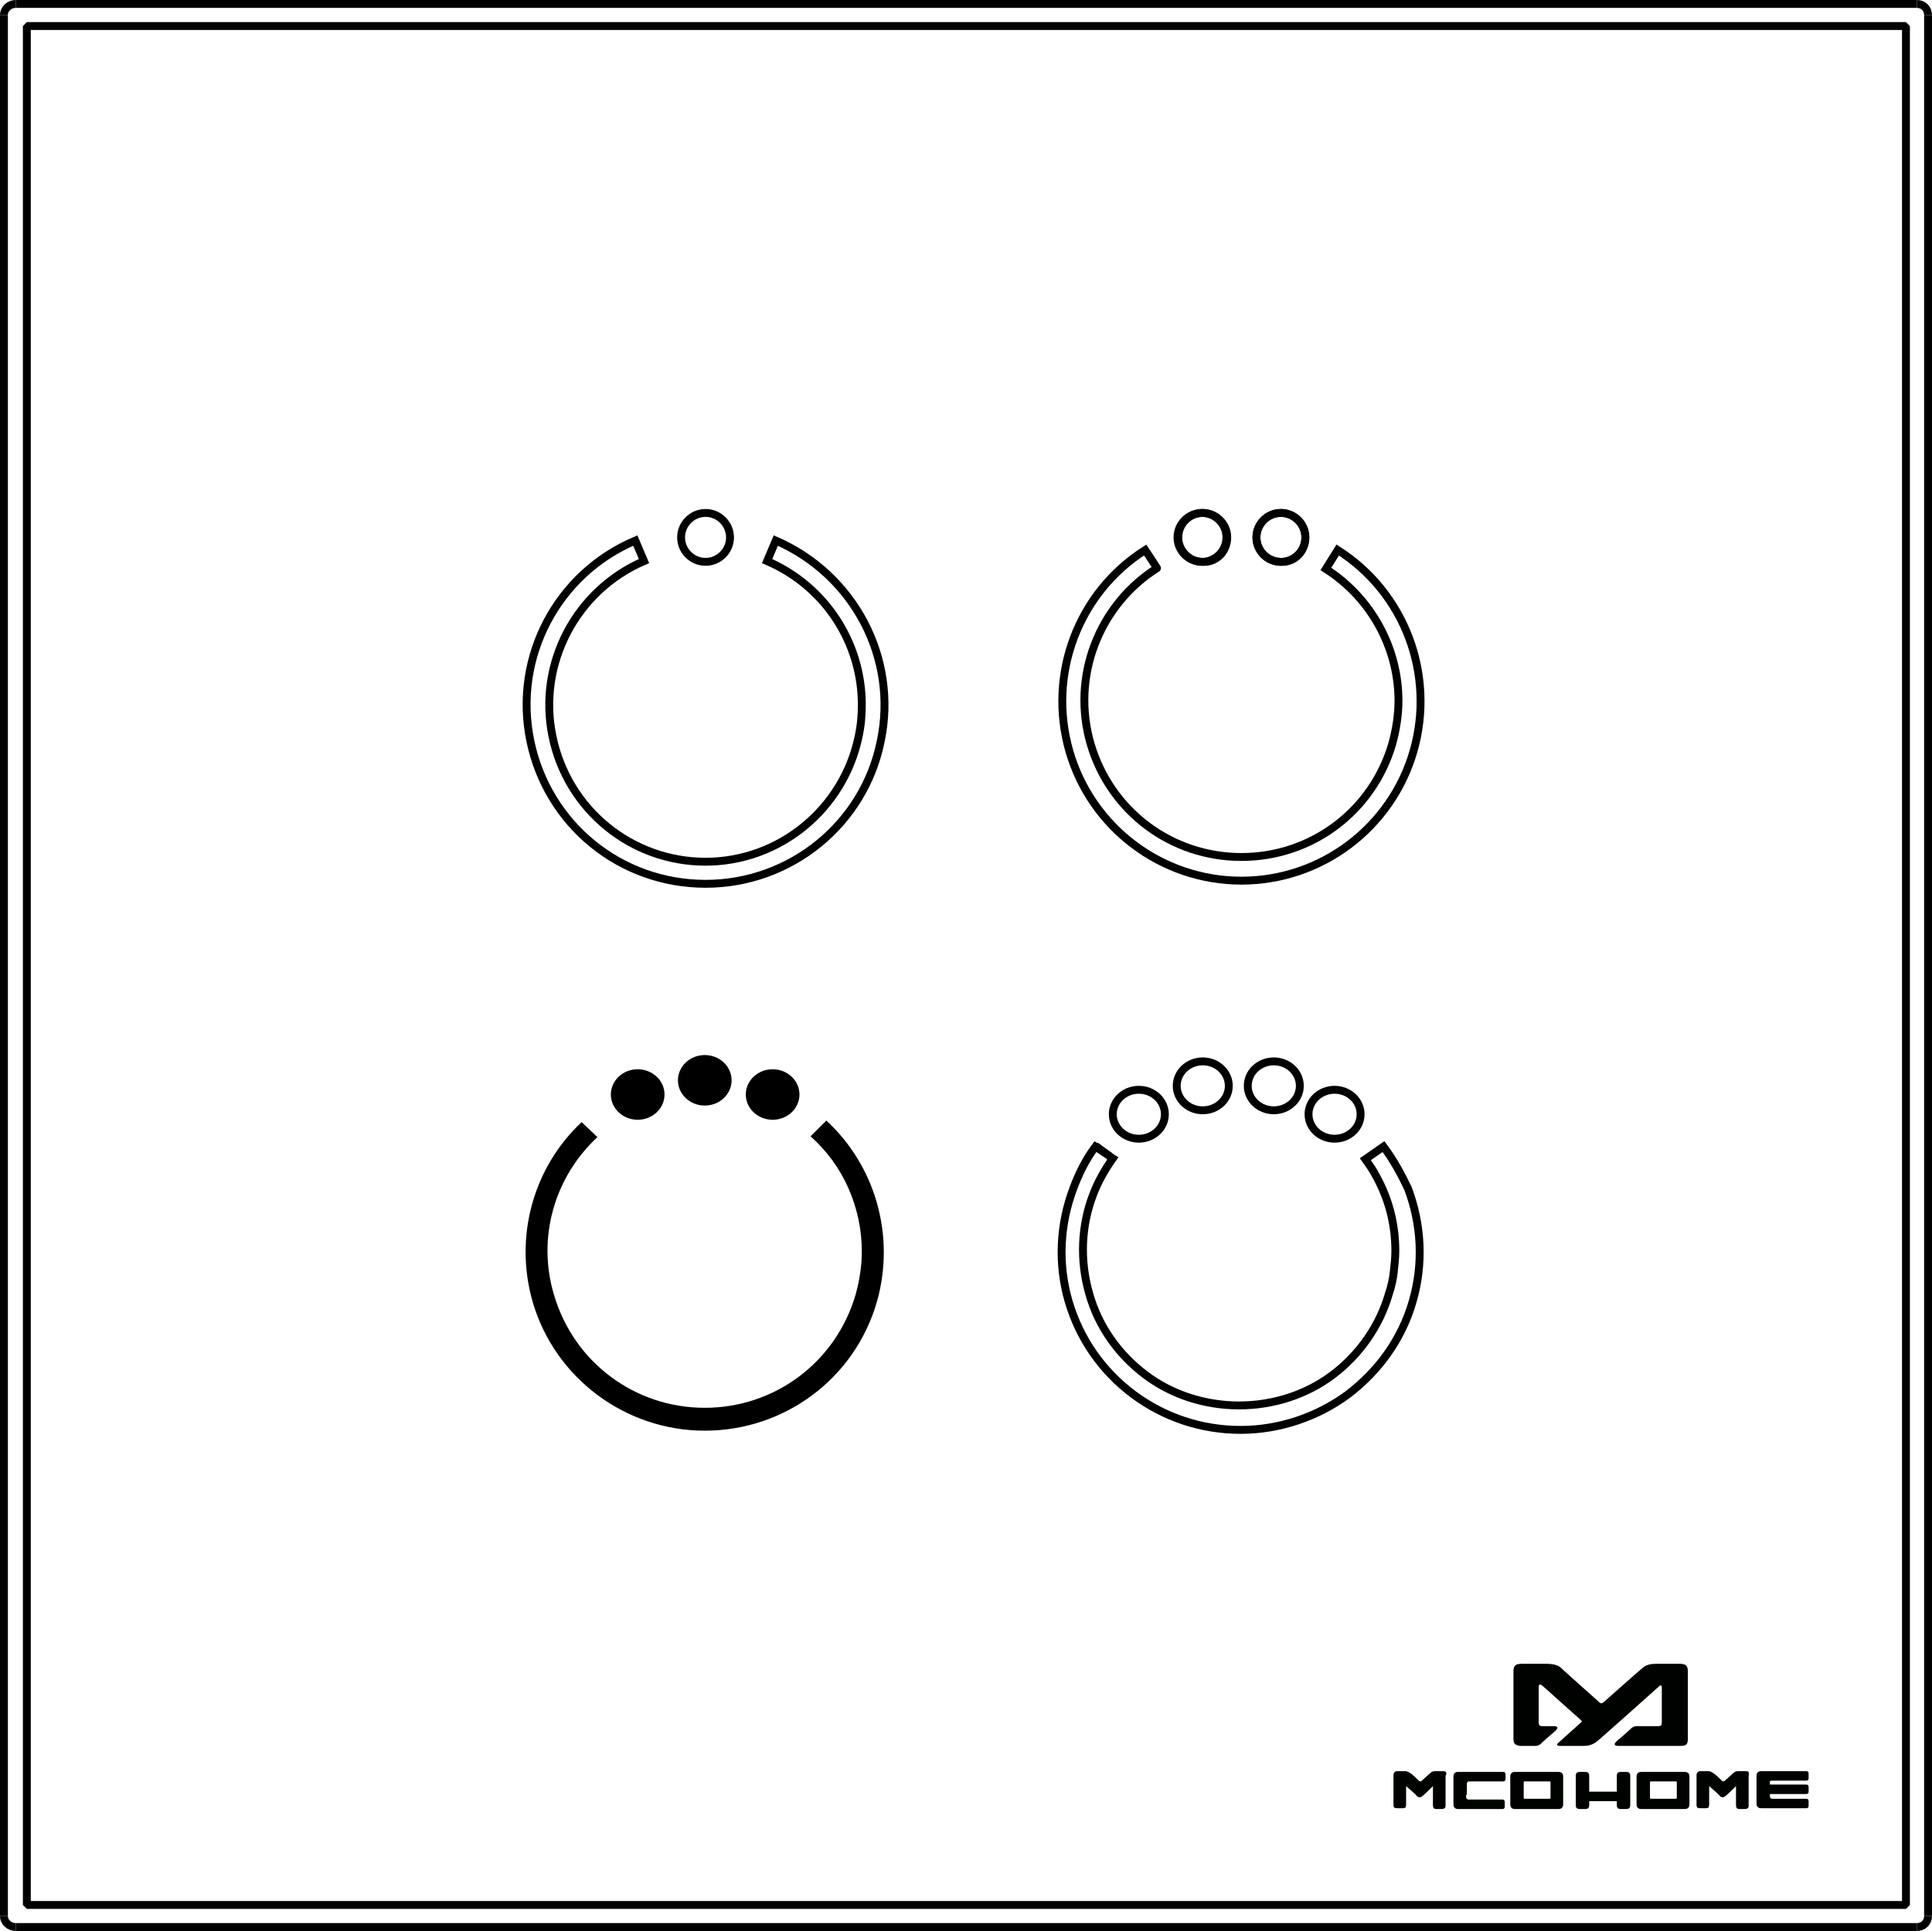 <?xml version="1.0" encoding="utf-8"?>
<!-- Generator: Adobe Illustrator 21.1.0, SVG Export Plug-In . SVG Version: 6.00 Build 0)  -->
<svg version="1.1"
	 id="svg2" inkscape:version="0.91 r13725" sodipodi:docname="MH-S412_icon.svg" xmlns:cc="http://creativecommons.org/ns#" xmlns:dc="http://purl.org/dc/elements/1.1/" xmlns:inkscape="http://www.inkscape.org/namespaces/inkscape" xmlns:rdf="http://www.w3.org/1999/02/22-rdf-syntax-ns#" xmlns:sodipodi="http://sodipodi.sourceforge.net/DTD/sodipodi-0.dtd" xmlns:svg="http://www.w3.org/2000/svg"
	 xmlns="http://www.w3.org/2000/svg" xmlns:xlink="http://www.w3.org/1999/xlink" x="0px" y="0px" viewBox="0 0 244.8 244.7"
	 style="enable-background:new 0 0 244.8 244.7;" xml:space="preserve">
<style type="text/css">
	.st0{fill:none;stroke:#000000;stroke-linejoin:bevel;}
	.st1{fill:#000200;}
	.st2{fill:none;}
	.st3{fill:none;stroke:#000000;stroke-miterlimit:10;}
	.st4{fill:none;stroke:#000000;}
</style>
<path id="path126" inkscape:connector-curvature="0" class="st0" d="M0.5,1.9v240.9"/>
<path id="path130" inkscape:connector-curvature="0" class="st0" d="M2,244.2h240.9"/>
<path id="path144" inkscape:connector-curvature="0" class="st0" d="M244.3,242.8V1.9"/>
<path id="path146" inkscape:connector-curvature="0" class="st0" d="M241.5,241.4H3.4V3.3h238.1V241.4z"/>
<path id="path148" inkscape:connector-curvature="0" class="st0" d="M242.9,0.5H2"/>
<g id="Layer1007" transform="translate(-163.635,-451.056)">
	<path id="path166" inkscape:connector-curvature="0" class="st1" d="M374.2,665v4.3c0,0.4-0.1,0.5-0.5,0.5h-2.8c0,0-0.3,0-0.6,0.3
		c-0.4,0.4-1.7,1.5-1.7,1.5s-0.9,0.7,0.1,0.7h7.9c0.7,0,0.9-0.2,0.9-0.9v-8.5c0-0.7-0.2-1-1-1h-3.1l0,0l0,0c-0.5,0-1.2,0.1-1.6,0.5
		c-0.3,0.2-4.9,4.3-4.9,4.3s-0.2,0.2-0.4,0.2l0,0c-0.1,0-0.3-0.2-0.3-0.2s-4.6-4.1-4.9-4.4c-0.4-0.3-1.1-0.4-1.6-0.4l0,0l0,0h-3.3
		c-0.8,0-1,0.3-1,1v5.4v1v2.1c0,0.6,0.2,0.8,0.8,0.9l0,0h0.1l0,0h1.4h0.6c0,0,0.3,0,0.6-0.3c0.4-0.4,1.7-1.5,1.7-1.5
		s0.9-0.7-0.1-0.7h-1.4c-0.4,0-0.5-0.1-0.5-0.5c0,0,0,0,0-0.1v-0.9v-3.4c0-0.2,0-0.6,0.5-0.2l4.7,4.2c0.1,0.1,0.2,0.2,0.3,0.3
		l-3,2.7c0,0-0.5,0.4,0.2,0.4h3l0,0l0,0c0.3,0,0.9,0,1.6-0.5c0.3-0.2,7.9-7,7.9-7C374.2,664.4,374.2,664.8,374.2,665L374.2,665z"/>
	<path id="path168" inkscape:connector-curvature="0" class="st1" d="M377.1,675.6h-5.5c-0.4,0-0.6,0.2-0.6,0.6v3.5
		c0,0.4,0.2,0.6,0.6,0.6h5.5c0.4,0,0.6-0.2,0.6-0.6v-3.5C377.7,675.8,377.5,675.6,377.1,675.6z M376.1,678.8L376.1,678.8
		c0,0.2,0,0.2-0.2,0.2h-3c-0.2,0-0.2,0-0.2-0.2V677c0-0.2,0-0.2,0.2-0.2h3c0.2,0,0.2,0,0.2,0.2V678.8z"/>
	<path id="path170" inkscape:connector-curvature="0" class="st1" d="M361.1,675.6h-5.5c-0.4,0-0.6,0.2-0.6,0.6v3.5
		c0,0.4,0.2,0.6,0.6,0.6h5.5c0.4,0,0.6-0.2,0.6-0.6v-3.5C361.7,675.8,361.5,675.6,361.1,675.6z M360.1,678.8L360.1,678.8
		c0,0.2,0,0.2-0.2,0.2h-3c-0.2,0-0.2,0-0.2-0.2V677c0-0.2,0-0.2,0.2-0.2h3c0.2,0,0.2,0,0.2,0.2V678.8z"/>
	<path id="path172" inkscape:connector-curvature="0" class="st1" d="M369.7,675.6H369c-0.3,0-0.5,0.1-0.5,0.5v2H365v-2
		c0-0.3-0.1-0.5-0.5-0.5h-0.7c-0.3,0-0.5,0.1-0.5,0.5v3.7c0,0.3,0.1,0.5,0.5,0.5h0.7c0.3,0,0.5-0.1,0.5-0.5v-0.5h3.5v0.5
		c0,0.3,0.1,0.5,0.5,0.5h0.7c0.3,0,0.5-0.1,0.5-0.5v-3.7C370.2,675.7,370,675.6,369.7,675.6z"/>
	<path id="path174" inkscape:connector-curvature="0" class="st1" d="M388.2,676.7h4.3c0.2,0,0.3-0.1,0.3-0.3v-0.6
		c0-0.2-0.1-0.3-0.3-0.3h-2.2h-3h-0.5c-0.4,0-0.6,0.2-0.6,0.6v3.5c0,0.4,0.2,0.6,0.6,0.6h0.5h3h2.2c0.2,0,0.3-0.1,0.3-0.3v-0.6
		c0-0.2-0.1-0.3-0.3-0.3h-4.3c-0.2,0-0.3-0.1-0.3-0.3v-0.3h4.6c0.2,0,0.3-0.1,0.3-0.3v-0.6c0-0.2-0.1-0.3-0.3-0.3h-4.6v-0.3
		C387.8,676.8,388,676.7,388.2,676.7L388.2,676.7z"/>
	<path id="path176" inkscape:connector-curvature="0" class="st1" d="M349.4,678.5v0.3c0,0.2,0.2,0.3,0.3,0.3h4.3
		c0.2,0,0.3,0.1,0.3,0.3v0.6c0,0.2-0.1,0.3-0.3,0.3h-2.2h-3h-0.4c-0.4,0-0.6-0.2-0.6-0.6v-3.5c0-0.4,0.2-0.6,0.6-0.6h0.5h3h2.2
		c0.2,0,0.3,0.1,0.3,0.3v0.6c0,0.2-0.1,0.3-0.3,0.3h-4.3c-0.2,0-0.3,0.1-0.3,0.3v0.3v1.1L349.4,678.5L349.4,678.5z"/>
	<path id="path178" inkscape:connector-curvature="0" class="st1" d="M346.5,675.5h-0.9c-0.3,0-0.5,0-0.8,0.3c-0.1,0.1-1,0.9-1,0.9
		s-0.1,0.1-0.2,0.1s-0.2-0.1-0.2-0.1s-0.8-0.8-1-0.9c-0.4-0.3-0.6-0.3-0.8-0.3h-0.9c-0.3,0-0.5,0.2-0.5,0.5v3.8
		c0,0.3,0.1,0.4,0.5,0.4h0.7c0.3,0,0.4-0.1,0.4-0.5v-2.3c0,0,1.3,1.1,1.4,1.3c0.1,0.1,0.2,0.1,0.3,0.1l0,0l0,0l0,0
		c0.1,0,0.2,0,0.3-0.1c0.2-0.1,1.4-1.3,1.4-1.3v2.4c0,0.3,0.1,0.5,0.4,0.5h0.7c0.3,0,0.5-0.1,0.5-0.4v-3.8
		C347,675.7,346.9,675.5,346.5,675.5L346.5,675.5z"/>
	<path id="path180" inkscape:connector-curvature="0" class="st1" d="M384.9,675.5H384c-0.3,0-0.5,0-0.8,0.3c-0.1,0.1-1,0.9-1,0.9
		s-0.1,0.1-0.2,0.1s-0.2-0.1-0.2-0.1s-0.8-0.8-1-0.9c-0.4-0.3-0.6-0.3-0.8-0.3h-0.9c-0.3,0-0.5,0.2-0.5,0.5v3.8
		c0,0.3,0.1,0.4,0.5,0.4h0.7c0.3,0,0.4-0.1,0.4-0.5v-2.3c0,0,1.3,1.1,1.4,1.3c0.1,0.1,0.2,0.1,0.3,0.1l0,0l0,0l0,0
		c0.1,0,0.2,0,0.3-0.1c0.2-0.1,1.4-1.3,1.4-1.3v2.4c0,0.3,0.1,0.5,0.4,0.5h0.7c0.3,0,0.5-0.1,0.5-0.4v-3.8
		C385.3,675.7,385.2,675.5,384.9,675.5L384.9,675.5z"/>
</g>
<path id="path182" inkscape:connector-curvature="0" class="st2" d="M122.4,64c-1.7,0-3.1,1.4-3.1,3.1s1.4,3.1,3.1,3.1
	s3.1-1.4,3.1-3.1S124.1,64,122.4,64z"/>
<g>
	<path id="path184" inkscape:connector-curvature="0" class="st3" d="M98.3,68.5l-1.1,2.6c7.4,3.2,12,10.4,12,18.2l0,0l0,0
		c0,1.3-0.1,2.6-0.4,4c-1.9,9.2-10,15.9-19.4,15.9S71.9,102.6,70,93.3c-1.9-9.2,3-18.5,11.6-22.2l-1.1-2.6
		C70.6,72.7,65,83.3,67.2,93.9S78.6,112,89.4,112s20.1-7.6,22.2-18.1C113.8,83.4,108.2,72.8,98.3,68.5z"/>
	<path id="path186" inkscape:connector-curvature="0" class="st3" d="M89.4,71.2c1.7,0,3.1-1.4,3.1-3.1S91.1,65,89.4,65
		s-3.1,1.4-3.1,3.1C86.3,69.8,87.7,71.2,89.4,71.2z"/>
</g>
<g>
	<path id="path154" inkscape:connector-curvature="0" class="st3" d="M165.4,68.1c0-1.7-1.4-3.1-3.1-3.1c-1.7,0-3.1,1.4-3.1,3.1
		s1.4,3.1,3.1,3.1C164,71.3,165.4,69.9,165.4,68.1z"/>
	<path id="path156" inkscape:connector-curvature="0" class="st3" d="M155.5,68.1c0-1.7-1.4-3.1-3.1-3.1s-3.1,1.4-3.1,3.1
		s1.4,3.1,3.1,3.1C154.1,71.3,155.5,69.9,155.5,68.1z"/>
	<path id="path188" inkscape:connector-curvature="0" class="st3" d="M145.1,69.7c-8.5,5.4-12.4,15.8-9.6,25.5s11.7,16.4,21.8,16.4
		s19-6.7,21.8-16.4s-1.1-20.1-9.6-25.5l-1.5,2.4c5.8,3.7,9.2,10.1,9.2,16.7l0,0l0,0c0,1.8-0.3,3.7-0.8,5.5
		c-2.5,8.5-10.2,14.3-19.1,14.3c-8.9,0-16.6-5.8-19.1-14.3s1-17.6,8.4-22.3C146.7,72.1,145.1,69.7,145.1,69.7z"/>
	<path id="path190" inkscape:connector-curvature="0" class="st3" d="M149.2,68.1c0,1.7,1.4,3.1,3.1,3.1s3.1-1.4,3.1-3.1
		S154,65,152.3,65S149.2,66.4,149.2,68.1z"/>
	<path id="path192" inkscape:connector-curvature="0" class="st3" d="M162.3,65c-1.7,0-3.1,1.4-3.1,3.1s1.4,3.1,3.1,3.1
		c1.7,0,3.1-1.4,3.1-3.1S164,65,162.3,65z"/>
</g>
<path class="st0" d="M244.3,1.9c0-0.8-0.6-1.4-1.4-1.4"/>
<path class="st0" d="M0.5,1.9c0-0.8,0.7-1.4,1.5-1.4"/>
<path class="st0" d="M0.5,242.8c0,0.8,0.7,1.4,1.5,1.4"/>
<path class="st0" d="M244.3,242.8c0,0.8-0.6,1.4-1.4,1.4"/>
<g>
	<ellipse class="st3" cx="144.3" cy="141.2" rx="3.3" ry="3.1"/>
	<ellipse class="st3" cx="161.4" cy="137.6" rx="3.3" ry="3.1"/>
	<ellipse class="st3" cx="152.4" cy="137.6" rx="3.3" ry="3.1"/>
	<ellipse class="st3" cx="169.1" cy="141.2" rx="3.3" ry="3.1"/>
	<path id="path188_3_" inkscape:connector-curvature="0" class="st3" d="M141.1,146.5"/>
	<path id="path188_7_" inkscape:connector-curvature="0" class="st3" d="M138.7,145.2"/>
	<path id="path188_8_" inkscape:connector-curvature="0" class="st3" d="M138.8,145.1"/>
	<path id="path188_6_" inkscape:connector-curvature="0" class="st3" d="M138.8,145"/>
	<path class="st4" d="M138.7,145.2"/>
	<path class="st4" d="M138.6,145.3"/>
	<path class="st4" d="M138.6,145.3"/>
	<path class="st4" d="M172.9,146.8"/>
	<path class="st4" d="M172.9,146.8"/>
	<path class="st4" d="M175.3,145.3"/>
	<path class="st4" d="M175.3,145.3"/>
	<path class="st4" d="M175.3,145.3"/>
	<path class="st3" d="M175.3,145.3l-2.3,1.6c0.5,0.7,1,1.4,1.4,2.2c1.6,2.9,2.4,6.1,2.4,9.4l0,0l0,0l0,0l0,0c0,0.9-0.1,1.8-0.2,2.7
		c-0.1,0.9-0.3,1.8-0.6,2.7c-1.2,4.2-3.8,7.8-7.1,10.3s-7.5,3.9-11.9,3.9s-8.6-1.4-11.9-3.9c-3.3-2.5-5.9-6-7.1-10.3
		c-1.2-4.2-1-8.6,0.5-12.5c0.6-1.6,1.5-3.2,2.5-4.6l-0.5-0.3l0.5,0.3l-1.1-0.8l-1.1-0.8l1.1,0.8l0.7,0.5l-1.8-1.2
		c-1.2,1.6-2.1,3.4-2.8,5.3c-1.7,4.5-2,9.5-0.6,14.3s4.3,8.9,8.2,11.8s8.6,4.5,13.6,4.5s9.8-1.7,13.6-4.5c3.8-2.9,6.8-6.9,8.2-11.8
		c1.4-4.8,1.1-9.8-0.6-14.3C177.5,148.7,176.5,146.9,175.3,145.3z"/>
</g>
<g>
	<path id="path188_4_" inkscape:connector-curvature="0" d="M74.1,141.9"/>
	<path id="path188_10_" inkscape:connector-curvature="0" d="M76.6,143.3"/>
	<path id="path188_13_" inkscape:connector-curvature="0" d="M76,143.8"/>
	<ellipse cx="89.3" cy="136.9" rx="3.4" ry="3.2"/>
	<ellipse cx="80.8" cy="138.7" rx="3.4" ry="3.2"/>
	<ellipse cx="97.9" cy="138.7" rx="3.4" ry="3.2"/>
	<path d="M102.7,143.9"/>
	<path d="M102.7,144l2-2c6.2,5.7,8.8,14.6,6.4,23c-2.8,9.7-11.7,16.3-21.8,16.3s-19-6.7-21.8-16.3c-2.4-8.3,0.1-17.1,6.2-22.8l2,1.9
		c-5.4,5-7.7,12.7-5.5,20c2.5,8.5,10.2,14.3,19.1,14.3s16.6-5.8,19.1-14.3c0.5-1.8,0.8-3.7,0.8-5.5l0,0l0,0
		C109.2,153.1,106.9,147.7,102.7,144z"/>
</g>
</svg>
